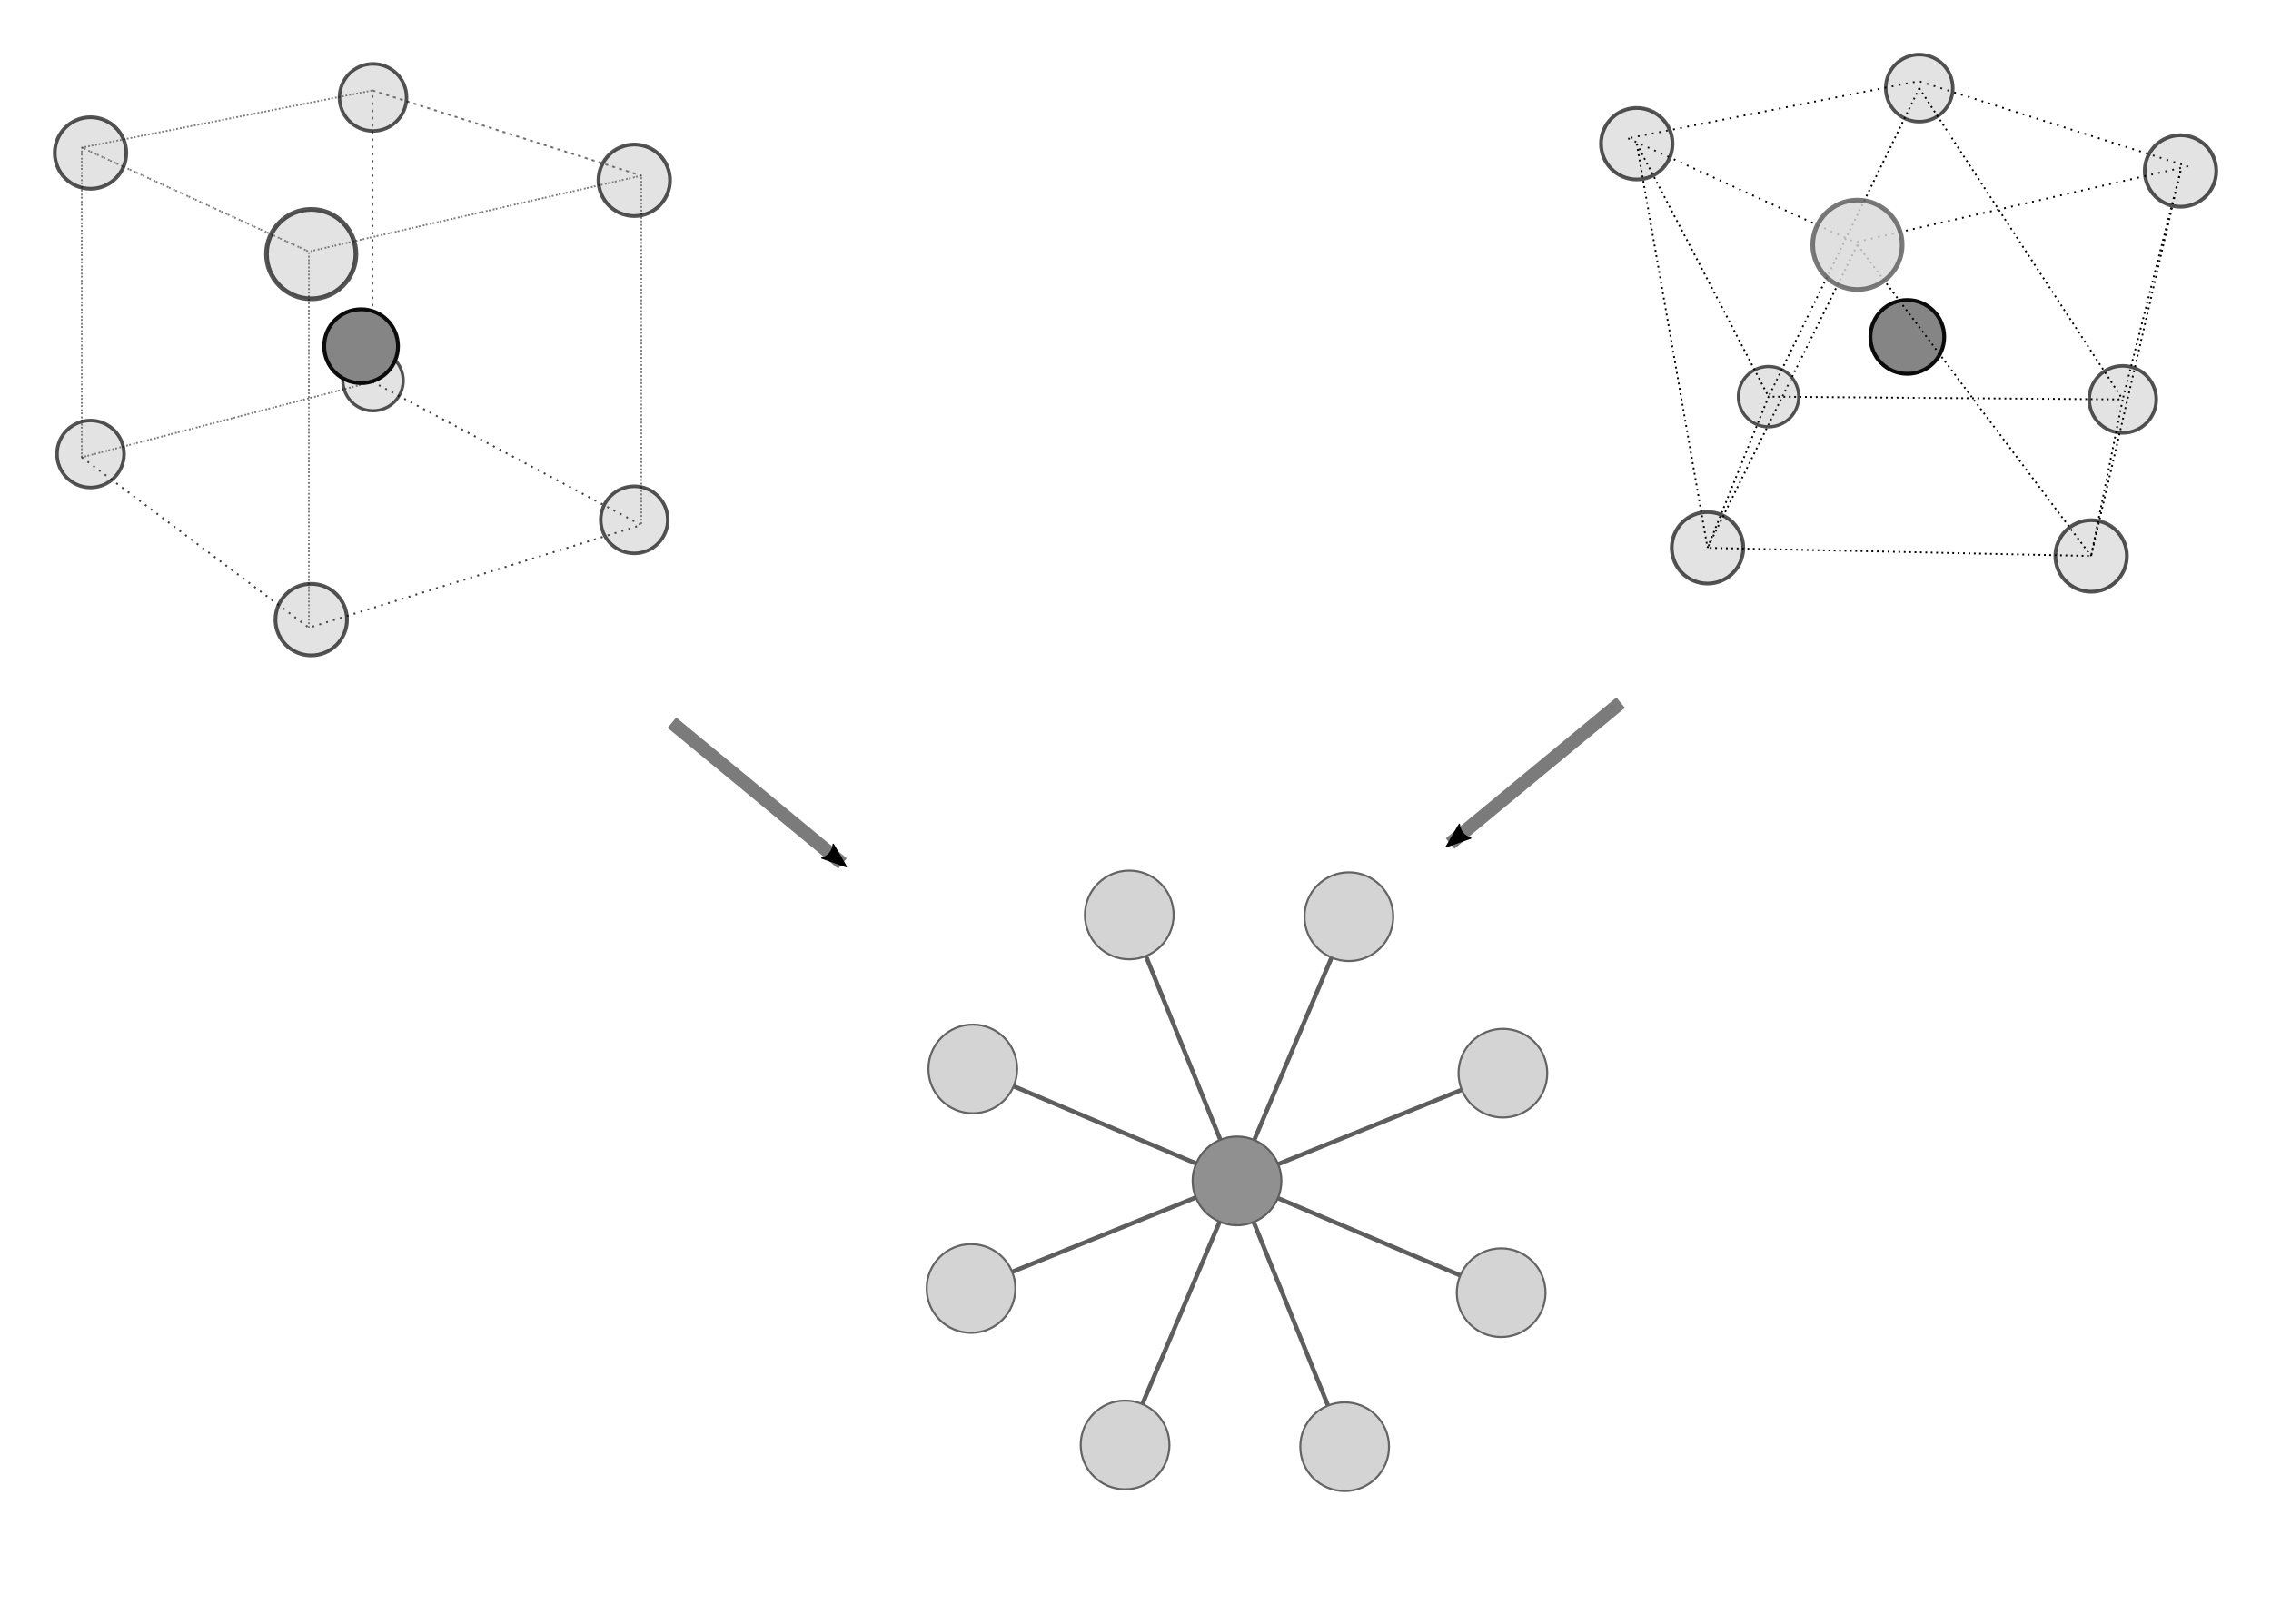 <?xml version="1.0" encoding="UTF-8" standalone="no"?>
<svg
   xmlns:dc="http://purl.org/dc/elements/1.1/"
   xmlns:cc="http://creativecommons.org/ns#"
   xmlns:rdf="http://www.w3.org/1999/02/22-rdf-syntax-ns#"
   xmlns:svg="http://www.w3.org/2000/svg"
   xmlns="http://www.w3.org/2000/svg"
   xmlns:xlink="http://www.w3.org/1999/xlink"
   xmlns:sodipodi="http://sodipodi.sourceforge.net/DTD/sodipodi-0.dtd"
   xmlns:inkscape="http://www.inkscape.org/namespaces/inkscape"
   sodipodi:docname="crystalgraph_cntex.svg"
   inkscape:version="1.0 (4035a4fb49, 2020-05-01)"
   id="svg8"
   version="1.1"
   viewBox="0 0 128.909 92.187"
   height="92.187mm"
   width="128.909mm">
  <defs
     id="defs2">
    <inkscape:path-effect
       only_selected="false"
       apply_with_weight="true"
       apply_no_weight="true"
       helper_size="0"
       steps="2"
       weight="33.333"
       lpeversion="1"
       is_visible="true"
       id="path-effect3620"
       effect="bspline" />
    <inkscape:path-effect
       only_selected="false"
       apply_with_weight="true"
       apply_no_weight="true"
       helper_size="0"
       steps="2"
       weight="33.333"
       lpeversion="1"
       is_visible="true"
       id="path-effect3616"
       effect="bspline" />
    <inkscape:path-effect
       only_selected="false"
       apply_with_weight="true"
       apply_no_weight="true"
       helper_size="0"
       steps="2"
       weight="33.333"
       lpeversion="1"
       is_visible="true"
       id="path-effect3612"
       effect="bspline" />
    <inkscape:path-effect
       only_selected="false"
       apply_with_weight="true"
       apply_no_weight="true"
       helper_size="0"
       steps="2"
       weight="33.333"
       lpeversion="1"
       is_visible="true"
       id="path-effect3608"
       effect="bspline" />
    <inkscape:path-effect
       only_selected="false"
       apply_with_weight="true"
       apply_no_weight="true"
       helper_size="0"
       steps="2"
       weight="33.333"
       lpeversion="1"
       is_visible="true"
       id="path-effect3604"
       effect="bspline" />
    <inkscape:path-effect
       only_selected="false"
       apply_with_weight="true"
       apply_no_weight="true"
       helper_size="0"
       steps="2"
       weight="33.333"
       lpeversion="1"
       is_visible="true"
       id="path-effect3600"
       effect="bspline" />
    <inkscape:path-effect
       only_selected="false"
       apply_with_weight="true"
       apply_no_weight="true"
       helper_size="0"
       steps="2"
       weight="33.333"
       lpeversion="1"
       is_visible="true"
       id="path-effect3596"
       effect="bspline" />
    <inkscape:path-effect
       only_selected="false"
       apply_with_weight="true"
       apply_no_weight="true"
       helper_size="0"
       steps="2"
       weight="33.333"
       lpeversion="1"
       is_visible="true"
       id="path-effect3592"
       effect="bspline" />
    <inkscape:path-effect
       only_selected="false"
       apply_with_weight="true"
       apply_no_weight="true"
       helper_size="0"
       steps="2"
       weight="33.333"
       lpeversion="1"
       is_visible="true"
       id="path-effect2389"
       effect="bspline" />
    <inkscape:path-effect
       effect="bspline"
       id="path-effect2387"
       is_visible="true"
       lpeversion="1"
       weight="33.333"
       steps="2"
       helper_size="0"
       apply_no_weight="true"
       apply_with_weight="true"
       only_selected="false" />
    <inkscape:path-effect
       effect="bspline"
       id="path-effect2357"
       is_visible="true"
       lpeversion="1"
       weight="33.333"
       steps="2"
       helper_size="0"
       apply_no_weight="true"
       apply_with_weight="true"
       only_selected="false" />
    <inkscape:path-effect
       only_selected="false"
       apply_with_weight="true"
       apply_no_weight="true"
       helper_size="0"
       steps="2"
       weight="33.333"
       lpeversion="1"
       is_visible="true"
       id="path-effect2355"
       effect="bspline" />
    <inkscape:path-effect
       only_selected="false"
       apply_with_weight="true"
       apply_no_weight="true"
       helper_size="0"
       steps="2"
       weight="33.333"
       lpeversion="1"
       is_visible="true"
       id="path-effect7600"
       effect="bspline" />
    <inkscape:path-effect
       effect="bspline"
       id="path-effect7071"
       is_visible="true"
       lpeversion="1"
       weight="33.333"
       steps="2"
       helper_size="0"
       apply_no_weight="true"
       apply_with_weight="true"
       only_selected="false" />
    <inkscape:path-effect
       only_selected="false"
       apply_with_weight="true"
       apply_no_weight="true"
       helper_size="0"
       steps="2"
       weight="33.333"
       lpeversion="1"
       is_visible="true"
       id="path-effect955"
       effect="bspline" />
    <inkscape:path-effect
       effect="bspline"
       id="path-effect8554"
       is_visible="true"
       lpeversion="1"
       weight="33.333"
       steps="2"
       helper_size="0"
       apply_no_weight="true"
       apply_with_weight="true"
       only_selected="false" />
    <inkscape:path-effect
       only_selected="false"
       apply_with_weight="true"
       apply_no_weight="true"
       helper_size="0"
       steps="2"
       weight="33.333"
       lpeversion="1"
       is_visible="true"
       id="path-effect8535"
       effect="bspline" />
    <inkscape:path-effect
       effect="bspline"
       id="path-effect8531"
       is_visible="true"
       lpeversion="1"
       weight="33.333"
       steps="2"
       helper_size="0"
       apply_no_weight="true"
       apply_with_weight="true"
       only_selected="false" />
    <inkscape:path-effect
       only_selected="false"
       apply_with_weight="true"
       apply_no_weight="true"
       helper_size="0"
       steps="2"
       weight="33.333"
       lpeversion="1"
       is_visible="true"
       id="path-effect8512"
       effect="bspline" />
    <inkscape:path-effect
       only_selected="false"
       apply_with_weight="true"
       apply_no_weight="true"
       helper_size="0"
       steps="2"
       weight="33.333"
       lpeversion="1"
       is_visible="true"
       id="path-effect8508"
       effect="bspline" />
    <inkscape:path-effect
       only_selected="false"
       apply_with_weight="true"
       apply_no_weight="true"
       helper_size="0"
       steps="2"
       weight="33.333"
       lpeversion="1"
       is_visible="true"
       id="path-effect8504"
       effect="bspline" />
    <path
       id="MJX-88-TEX-N-A0"
       d="" />
    <path
       id="MJX-46-TEX-N-A0"
       d="" />
    <style
       id="style2133"
       type="text/css"><![CDATA[
    .str2 {stroke:#28166F;stroke-width:6.482;stroke-linecap:round;stroke-linejoin:round}
    .str1 {stroke:black;stroke-width:6.482}
    .str0 {stroke:black;stroke-width:6.482;stroke-linecap:round;stroke-linejoin:round}
    .fil1 {fill:none;fill-rule:nonzero}
    .fil0 {fill:white}
   ]]></style>
    <inkscape:perspective
       sodipodi:type="inkscape:persp3d"
       inkscape:vp_x="-55.456225 : -300.29782 : 1"
       inkscape:vp_y="0 : -1031.2247 : 0"
       inkscape:vp_z="283.88113 : -273.01336 : 1"
       inkscape:persp3d-origin="183.7879 : -90.222619 : 1"
       id="perspective833-0" />
    <marker
       inkscape:stockid="Arrow2Mend"
       orient="auto"
       refY="0"
       refX="0"
       id="Arrow2Mend-6"
       style="overflow:visible"
       inkscape:isstock="true">
      <path
         id="path984-9"
         style="fill:#000000;fill-opacity:1;fill-rule:evenodd;stroke:#000000;stroke-width:0.625;stroke-linejoin:round;stroke-opacity:1"
         d="M 8.719,4.034 -2.207,0.016 8.719,-4.002 c -1.745,2.372 -1.735,5.617 -6e-7,8.035 z"
         transform="scale(-0.6)" />
    </marker>
    <marker
       inkscape:isstock="true"
       style="overflow:visible"
       id="Arrow2Mend-6-2"
       refX="0"
       refY="0"
       orient="auto"
       inkscape:stockid="Arrow2Mend">
      <path
         transform="scale(-0.6)"
         d="M 8.719,4.034 -2.207,0.016 8.719,-4.002 c -1.745,2.372 -1.735,5.617 -6e-7,8.035 z"
         style="fill:#000000;fill-opacity:1;fill-rule:evenodd;stroke:#000000;stroke-width:0.625;stroke-linejoin:round;stroke-opacity:1"
         id="path984-9-8" />
    </marker>
  </defs>
  <sodipodi:namedview
     fit-margin-bottom="3"
     fit-margin-right="3"
     fit-margin-left="3"
     fit-margin-top="3"
     lock-margins="true"
     inkscape:window-maximized="1"
     inkscape:window-y="-11"
     inkscape:window-x="-11"
     inkscape:window-height="1046"
     inkscape:window-width="1920"
     inkscape:snap-object-midpoints="true"
     showgrid="false"
     inkscape:document-rotation="0"
     inkscape:current-layer="layer1"
     inkscape:document-units="mm"
     inkscape:cy="207.12639"
     inkscape:cx="116.46768"
     inkscape:zoom="1.4142136"
     inkscape:pageshadow="2"
     inkscape:pageopacity="0.0"
     borderopacity="1.0"
     bordercolor="#666666"
     pagecolor="#ffffff"
     id="base"
     inkscape:snap-global="true" />
  <g
     transform="translate(-34.424,-104.815)"
     id="layer1"
     inkscape:groupmode="layer"
     inkscape:label="Layer 1">
    <g
       transform="matrix(0.006,0,0,-0.006,185.191,113.897)"
       data-mml-node="math"
       id="g688"
       style="opacity:0.802;fill:#000000;stroke:#000000;stroke-width:0">
      <g
         data-mml-node="mstyle"
         transform="translate(1222)"
         id="g404">
        <g
           data-mml-node="mspace"
           id="g402" />
      </g>
      <g
         data-mml-node="mstyle"
         transform="translate(2222)"
         id="g408">
        <g
           data-mml-node="mspace"
           id="g406" />
      </g>
      <g
         data-mml-node="mstyle"
         transform="translate(3222)"
         id="g412">
        <g
           data-mml-node="mspace"
           id="g410" />
      </g>
      <g
         data-mml-node="mstyle"
         transform="translate(6733.2)"
         id="g456">
        <g
           data-mml-node="mspace"
           id="g454" />
      </g>
      <g
         data-mml-node="mstyle"
         transform="translate(7733.2)"
         id="g460">
        <g
           data-mml-node="mspace"
           id="g458" />
      </g>
      <g
         data-mml-node="mstyle"
         transform="translate(8733.2)"
         id="g464">
        <g
           data-mml-node="mspace"
           id="g462" />
      </g>
      <g
         data-mml-node="mtext"
         transform="translate(15643.6)"
         id="g518">
        <use
           xlink:href="#MJX-88-TEX-N-A0"
           id="use516"
           x="0"
           y="0"
           width="100%"
           height="100%" />
      </g>
      <g
         data-mml-node="mtext"
         transform="translate(17227.1)"
         id="g526">
        <use
           xlink:href="#MJX-88-TEX-N-A0"
           id="use524"
           x="0"
           y="0"
           width="100%"
           height="100%" />
      </g>
      <g
         data-mml-node="mstyle"
         transform="translate(19988.3)"
         id="g560">
        <g
           data-mml-node="mspace"
           id="g558" />
      </g>
      <g
         data-mml-node="mstyle"
         transform="translate(20988.3)"
         id="g564">
        <g
           data-mml-node="mspace"
           id="g562" />
      </g>
      <g
         data-mml-node="mstyle"
         transform="translate(21988.3)"
         id="g568">
        <g
           data-mml-node="mspace"
           id="g566" />
      </g>
      <use
         style="fill:#000000;stroke:#000000;stroke-width:0"
         xlink:href="#MJX-46-TEX-N-A0"
         id="use5956"
         x="0"
         y="0"
         width="100%"
         height="100%"
         transform="matrix(0.46,0,0,0.46,-3425.223,-2608.313)" />
      <g
         transform="translate(-12176.969,-8386.349)"
         style="opacity:0.782;fill:#000000;stroke:#000000;stroke-width:0"
         id="g10049">
        <path
           inkscape:original-d="m -1248.5116,-1272.629 c -339.5117,838.54011 -679.0651,1677.12232 -1018.66,2515.7458"
           inkscape:path-effect="#path-effect3592"
           id="path3590"
           d="m -1248.512,-1272.629 c -339.533,838.532 -679.086,1677.114 -1018.66,2515.746"
           style="fill:none;stroke:#000000;stroke-width:41.631px;stroke-linecap:butt;stroke-linejoin:miter;stroke-opacity:1" />
        <path
           inkscape:original-d="m -1248.5116,-1272.629 c 352.90805,833.02569 705.7745,1666.09352 1058.59932,2499.2026"
           inkscape:path-effect="#path-effect3596"
           id="path3594"
           d="m -1248.512,-1272.629 c 352.858,833.047 705.724,1666.115 1058.599,2499.203"
           style="fill:none;stroke:#000000;stroke-width:41.631px;stroke-linecap:butt;stroke-linejoin:miter;stroke-opacity:1" />
        <path
           inkscape:original-d="m -1248.5116,-1272.629 c 838.6234,339.51165 1677.20519,679.0654 2515.7454,1018.66036"
           inkscape:path-effect="#path-effect3600"
           id="path3598"
           d="m -1248.512,-1272.629 c 838.603,339.562 1677.185,679.116 2515.745,1018.66"
           style="fill:none;stroke:#000000;stroke-width:41.631px;stroke-linecap:butt;stroke-linejoin:miter;stroke-opacity:1" />
        <path
           inkscape:original-d="m -1248.5116,-1272.629 c 833.10898,-352.9081 1666.17636,-705.7741 2499.2021,-1058.5989"
           inkscape:path-effect="#path-effect3604"
           id="path3602"
           d="m -1248.512,-1272.629 c 833.118,-352.888 1666.185,-705.754 2499.202,-1058.599"
           style="fill:none;stroke:#000000;stroke-width:41.631px;stroke-linecap:butt;stroke-linejoin:miter;stroke-opacity:1" />
        <path
           inkscape:original-d="m -1248.5116,-1272.629 c 339.59494,-838.6234 679.14827,-1677.2052 1018.66039,-2515.7453"
           inkscape:path-effect="#path-effect3608"
           id="path3606"
           d="m -1248.512,-1272.629 c 339.574,-838.632 679.127,-1677.214 1018.66,-2515.745"
           style="fill:none;stroke:#000000;stroke-width:41.631px;stroke-linecap:butt;stroke-linejoin:miter;stroke-opacity:1" />
        <path
           inkscape:original-d="m -2307.111,-3771.8311 c 379.5094,856.3848 705.7746,1666.0931 1058.5994,2499.2021"
           inkscape:path-effect="#path-effect3612"
           id="path3610"
           d="m -2307.111,-3771.831 c 365.294,862.406 705.724,1666.114 1058.599,2499.202"
           style="fill:none;stroke:#000000;stroke-width:41.631px;stroke-linecap:butt;stroke-linejoin:miter;stroke-opacity:1" />
        <path
           inkscape:original-d="m -3764.257,-2291.289 c 838.6234,339.5117 1677.2052,679.065 2515.7454,1018.66"
           inkscape:path-effect="#path-effect3616"
           id="path3614"
           d="m -3764.257,-2291.289 c 838.603,339.562 1677.185,679.115 2515.745,1018.66"
           style="fill:none;stroke:#000000;stroke-width:41.631px;stroke-linecap:butt;stroke-linejoin:miter;stroke-opacity:1" />
        <path
           inkscape:original-d="m -3747.7138,-214.02971 c 874.4289,-344.26802 1666.1764,-705.77453 2499.2022,-1058.59929"
           inkscape:path-effect="#path-effect3620"
           id="path3618"
           d="m -3747.714,-214.03 c 865.049,-366.413 1666.185,-705.754 2499.202,-1058.599"
           style="fill:none;stroke:#000000;stroke-width:41.631px;stroke-linecap:butt;stroke-linejoin:miter;stroke-opacity:1" />
        <circle
           r="419.608"
           cy="3747.714"
           cx="214.03"
           id="path1763-66-1"
           style="opacity:1;fill:#bbbbbb;fill-opacity:1;stroke:#0a0a0a;stroke-width:19.46;stroke-miterlimit:4;stroke-dasharray:none;stroke-dashoffset:0;stroke-opacity:1"
           transform="matrix(0,-1,-1,0,0,0)" />
        <circle
           transform="matrix(-0.928,-0.373,-0.373,0.928,0,0)"
           style="opacity:1;fill:#4f4f4f;fill-opacity:1;stroke:#000000;stroke-width:19.46;stroke-miterlimit:4;stroke-dasharray:none;stroke-dashoffset:0;stroke-opacity:1"
           id="path1763-4-3-9"
           cx="1632.716"
           cy="-715.963"
           r="419.608" />
        <circle
           transform="matrix(0,-1,-1,0,0,0)"
           style="opacity:1;fill:#bbbbbb;fill-opacity:1;stroke:#0a0a0a;stroke-width:19.46;stroke-miterlimit:4;stroke-dasharray:none;stroke-dashoffset:0;stroke-opacity:1"
           id="path1763-66-1-9"
           cx="-1226.573"
           cy="189.912"
           r="419.608" />
        <circle
           transform="matrix(0,-1,-1,0,0,0)"
           style="opacity:1;fill:#bbbbbb;fill-opacity:1;stroke:#0a0a0a;stroke-width:19.46;stroke-miterlimit:4;stroke-dasharray:none;stroke-dashoffset:0;stroke-opacity:1"
           id="path1763-66-1-90"
           cx="253.969"
           cy="-1267.234"
           r="419.608" />
        <circle
           transform="matrix(0,-1,-1,0,0,0)"
           style="opacity:1;fill:#bbbbbb;fill-opacity:1;stroke:#0a0a0a;stroke-width:19.46;stroke-miterlimit:4;stroke-dasharray:none;stroke-dashoffset:0;stroke-opacity:1"
           id="path1763-66-1-5"
           cx="2331.229"
           cy="-1250.691"
           r="419.608" />
        <circle
           transform="matrix(0,-1,-1,0,0,0)"
           style="opacity:1;fill:#bbbbbb;fill-opacity:1;stroke:#0a0a0a;stroke-width:19.46;stroke-miterlimit:4;stroke-dasharray:none;stroke-dashoffset:0;stroke-opacity:1"
           id="path1763-66-1-51"
           cx="3788.376"
           cy="229.851"
           r="419.608" />
        <circle
           transform="matrix(0,-1,-1,0,0,0)"
           style="opacity:1;fill:#bbbbbb;fill-opacity:1;stroke:#0a0a0a;stroke-width:19.46;stroke-miterlimit:4;stroke-dasharray:none;stroke-dashoffset:0;stroke-opacity:1"
           id="path1763-66-1-2"
           cx="3771.832"
           cy="2307.111"
           r="419.608" />
        <circle
           transform="matrix(0,-1,-1,0,0,0)"
           style="opacity:1;fill:#bbbbbb;fill-opacity:1;stroke:#0a0a0a;stroke-width:19.46;stroke-miterlimit:4;stroke-dasharray:none;stroke-dashoffset:0;stroke-opacity:1"
           id="path1763-66-1-8"
           cx="2291.289"
           cy="3764.257"
           r="419.608" />
        <circle
           transform="matrix(0,-1,-1,0,0,0)"
           style="opacity:1;fill:#bbbbbb;fill-opacity:1;stroke:#0a0a0a;stroke-width:19.46;stroke-miterlimit:4;stroke-dasharray:none;stroke-dashoffset:0;stroke-opacity:1"
           id="path1763-66-1-0"
           cx="-1243.117"
           cy="2267.171"
           r="419.608" />
      </g>
    </g>
    <g
       id="g7375">
      <path
         d="m 39.068,130.777 12.889,9.673 V 119.098 l -12.889,-5.905 z"
         style="opacity:0.506;fill:none;fill-opacity:0.305;fill-rule:evenodd;stroke:#000000;stroke-width:0.102;stroke-linejoin:round;stroke-miterlimit:4;stroke-dasharray:0.102, 0.306;stroke-dashoffset:0;stroke-opacity:1"
         id="path7340" />
      <path
         d="M 51.957,140.45 V 119.098 l 18.868,-4.312 v 19.834 z"
         style="opacity:0.506;fill:none;fill-opacity:0.305;fill-rule:evenodd;stroke:#000000;stroke-width:0.102;stroke-linejoin:round;stroke-miterlimit:4;stroke-dasharray:0.102, 0.306;stroke-dashoffset:0;stroke-opacity:1"
         id="path7342" />
      <path
         d="m 39.068,113.193 12.889,5.905 18.868,-4.312 -15.258,-4.839 z"
         style="opacity:0.506;fill:none;fill-opacity:0.305;fill-rule:evenodd;stroke:#000000;stroke-width:0.102;stroke-linejoin:round;stroke-miterlimit:4;stroke-dasharray:0.102, 0.306;stroke-dashoffset:0;stroke-opacity:1"
         id="path7344" />
      <path
         d="m 39.068,130.777 12.889,9.673 18.868,-5.829 -15.258,-8.132 z"
         style="opacity:0.506;fill:none;fill-opacity:0.305;fill-rule:evenodd;stroke:#000000;stroke-width:0.102;stroke-linejoin:round;stroke-miterlimit:4;stroke-dasharray:0.102, 0.306;stroke-dashoffset:0;stroke-opacity:1"
         id="path7346" />
      <path
         d="m 39.068,130.777 v -17.584 l 16.5,-3.246 v 16.542 z"
         style="opacity:0.506;fill:none;fill-opacity:0.305;fill-rule:evenodd;stroke:#000000;stroke-width:0.102;stroke-linejoin:round;stroke-miterlimit:4;stroke-dasharray:0.102, 0.306;stroke-dashoffset:0;stroke-opacity:1"
         id="path7348" />
      <path
         d="m 55.568,126.489 15.258,8.132 v -19.834 l -15.258,-4.839 z"
         style="opacity:0.506;fill:none;fill-opacity:0.305;fill-rule:evenodd;stroke:#000000;stroke-width:0.102;stroke-linejoin:round;stroke-miterlimit:4;stroke-dasharray:0.102, 0.306;stroke-dashoffset:0;stroke-opacity:1"
         id="path7350" />
      <circle
         style="opacity:0.669;fill:#797979;fill-opacity:0.305;stroke:#000000;stroke-width:0.265"
         id="path849"
         cx="52.089"
         cy="119.24"
         r="2.539" />
      <circle
         r="2.031"
         cy="139.992"
         cx="52.089"
         id="path849-5"
         style="opacity:0.669;fill:#797979;fill-opacity:0.305;stroke:#000000;stroke-width:0.212" />
      <circle
         style="opacity:0.669;fill:#797979;fill-opacity:0.305;stroke:#000000;stroke-width:0.212"
         id="path849-5-8"
         cx="70.427"
         cy="115.048"
         r="2.031" />
      <circle
         style="opacity:0.669;fill:#797979;fill-opacity:0.305;stroke:#000000;stroke-width:0.212"
         id="path849-5-5"
         cx="39.562"
         cy="113.5"
         r="2.031" />
      <circle
         style="opacity:0.669;fill:#797979;fill-opacity:0.305;stroke:#000000;stroke-width:0.179"
         id="path849-5-87"
         cx="55.598"
         cy="126.422"
         r="1.714" />
      <circle
         r="1.904"
         cy="134.326"
         cx="70.427"
         id="path849-5-87-3"
         style="opacity:0.669;fill:#797979;fill-opacity:0.305;stroke:#000000;stroke-width:0.199" />
      <circle
         r="1.904"
         cy="130.59"
         cx="39.562"
         id="path849-5-87-8"
         style="opacity:0.669;fill:#797979;fill-opacity:0.305;stroke:#000000;stroke-width:0.199" />
      <circle
         r="1.904"
         cy="110.345"
         cx="55.598"
         id="path849-5-87-86"
         style="opacity:0.669;fill:#797979;fill-opacity:0.305;stroke:#000000;stroke-width:0.199" />
      <circle
         style="opacity:1;fill:#858585;fill-opacity:1;stroke:#0b0b0b;stroke-width:0.219;stroke-opacity:1"
         id="path849-5-87-3-7"
         cx="54.92"
         cy="124.468"
         r="2.095" />
    </g>
    <path
       style="opacity:0.519;fill:none;stroke:#000000;stroke-width:0.765;stroke-linecap:butt;stroke-linejoin:miter;stroke-miterlimit:4;stroke-dasharray:none;stroke-opacity:1;marker-end:url(#Arrow2Mend-6)"
       d="m 72.563,145.839 c 3.228,2.667 6.456,5.334 9.684,8.001"
       id="path953-2"
       inkscape:path-effect="#path-effect7071"
       inkscape:original-d="m 72.563393,145.83889 c 3.227976,2.66742 6.455925,5.33449 9.683831,8.00118" />
    <g
       id="g7375-8"
       transform="translate(70.836,-29.102)">
      <path
         style="fill:none;stroke:#000000;stroke-width:0.102;stroke-linecap:butt;stroke-linejoin:miter;stroke-miterlimit:4;stroke-dasharray:0.102, 0.204;stroke-dashoffset:0;stroke-opacity:1"
         d="m 69.022,147.815 -8.51,17.202"
         id="path7483" />
      <path
         style="fill:none;stroke:#000000;stroke-width:0.102;stroke-linecap:butt;stroke-linejoin:miter;stroke-miterlimit:4;stroke-dasharray:0.102, 0.204;stroke-dashoffset:0;stroke-opacity:1"
         d="m 72.531,138.92 -8.554,17.516"
         id="path7481" />
      <path
         id="path7344-0"
         style="opacity:1;fill:none;fill-opacity:0.305;fill-rule:evenodd;stroke:#000000;stroke-width:0.102;stroke-linejoin:round;stroke-miterlimit:4;stroke-dasharray:0.102, 0.306;stroke-dashoffset:0;stroke-opacity:1"
         d="m 56.002,141.768 12.889,5.905 18.868,-4.312 -15.258,-4.839 z" />
      <circle
         r="2.031"
         cy="143.623"
         cx="87.361"
         id="path849-5-8-2"
         style="opacity:0.669;fill:#797979;fill-opacity:0.305;stroke:#000000;stroke-width:0.212" />
      <circle
         r="2.031"
         cy="142.075"
         cx="56.495"
         id="path849-5-5-7"
         style="opacity:0.669;fill:#797979;fill-opacity:0.305;stroke:#000000;stroke-width:0.212" />
      <circle
         r="1.714"
         cy="156.436"
         cx="63.977"
         id="path849-5-87-1"
         style="opacity:0.669;fill:#797979;fill-opacity:0.305;stroke:#000000;stroke-width:0.179" />
      <circle
         style="opacity:0.669;fill:#797979;fill-opacity:0.305;stroke:#000000;stroke-width:0.199"
         id="path849-5-87-86-5"
         cx="72.531"
         cy="138.92"
         r="1.904" />
      <circle
         r="2.095"
         cy="153.043"
         cx="71.853"
         id="path849-5-87-3-7-1"
         style="opacity:1;fill:#858585;fill-opacity:1;stroke:#0b0b0b;stroke-width:0.219;stroke-opacity:1" />
      <circle
         style="opacity:0.669;fill:#797979;fill-opacity:0.305;stroke:#000000;stroke-width:0.212"
         id="path849-5-8-2-9"
         cx="82.288"
         cy="165.48"
         r="2.031" />
      <circle
         style="opacity:0.669;fill:#797979;fill-opacity:0.305;stroke:#000000;stroke-width:0.212"
         id="path849-5-8-2-1"
         cx="60.512"
         cy="165.017"
         r="2.031" />
      <circle
         r="1.904"
         cy="156.591"
         cx="84.081"
         id="path849-5-87-3-3"
         style="opacity:0.669;fill:#797979;fill-opacity:0.305;stroke:#000000;stroke-width:0.199" />
      <path
         style="fill:none;stroke:#000000;stroke-width:0.102;stroke-linecap:butt;stroke-linejoin:miter;stroke-miterlimit:4;stroke-dasharray:0.102, 0.204;stroke-dashoffset:0;stroke-opacity:1"
         d="m 56.495,142.075 4.017,22.941"
         id="path7475" />
      <path
         style="fill:none;stroke:#000000;stroke-width:0.102;stroke-linecap:butt;stroke-linejoin:miter;stroke-miterlimit:4;stroke-dasharray:0.102, 0.204;stroke-dashoffset:0;stroke-opacity:1"
         d="m 69.022,147.815 13.266,17.665"
         id="path7477" />
      <path
         style="fill:none;stroke:#000000;stroke-width:0.102;stroke-linecap:butt;stroke-linejoin:miter;stroke-miterlimit:4;stroke-dasharray:0.102, 0.204;stroke-dashoffset:0;stroke-opacity:1"
         d="m 87.361,143.623 -3.28,12.967"
         id="path7479" />
      <circle
         r="2.539"
         cy="147.815"
         cx="69.022"
         id="path849-4"
         style="opacity:0.825;fill:#dadada;fill-opacity:1;stroke:#5d5d5d;stroke-width:0.265;stroke-opacity:1" />
      <path
         style="fill:none;stroke:#000000;stroke-width:0.102;stroke-linecap:butt;stroke-linejoin:miter;stroke-miterlimit:4;stroke-dasharray:0.102, 0.204;stroke-dashoffset:0;stroke-opacity:1"
         d="m 87.361,143.623 -5.073,21.856"
         id="path7485" />
      <path
         style="fill:none;stroke:#000000;stroke-width:0.102;stroke-linecap:butt;stroke-linejoin:miter;stroke-miterlimit:4;stroke-dasharray:0.102, 0.204;stroke-dashoffset:0;stroke-opacity:1"
         d="m 56.495,142.075 7.482,14.361"
         id="path7487" />
      <path
         style="fill:none;stroke:#000000;stroke-width:0.102;stroke-linecap:butt;stroke-linejoin:miter;stroke-miterlimit:4;stroke-dasharray:0.102, 0.204;stroke-dashoffset:0;stroke-opacity:1"
         d="m 72.531,138.92 11.549,17.671"
         id="path7489" />
    </g>
    <path
       style="fill:none;stroke:#000000;stroke-width:0.102;stroke-linecap:butt;stroke-linejoin:miter;stroke-miterlimit:4;stroke-dasharray:0.102, 0.204;stroke-dashoffset:0;stroke-opacity:1"
       d="m 131.348,135.915 3.465,-8.581 20.103,0.155 -1.793,8.889 -21.776,-0.463"
       id="path7437"
       sodipodi:nodetypes="ccccc" />
    <path
       inkscape:original-d="m 126.4183,144.70128 c -3.22798,2.66742 -6.45593,5.33449 -9.68383,8.00118"
       inkscape:path-effect="#path-effect7600"
       id="path953-2-4"
       d="m 126.418,144.701 c -3.228,2.667 -6.456,5.334 -9.684,8.001"
       style="opacity:0.519;fill:none;stroke:#000000;stroke-width:0.765;stroke-linecap:butt;stroke-linejoin:miter;stroke-miterlimit:4;stroke-dasharray:none;stroke-opacity:1;marker-end:url(#Arrow2Mend-6-2)" />
  </g>
</svg>
